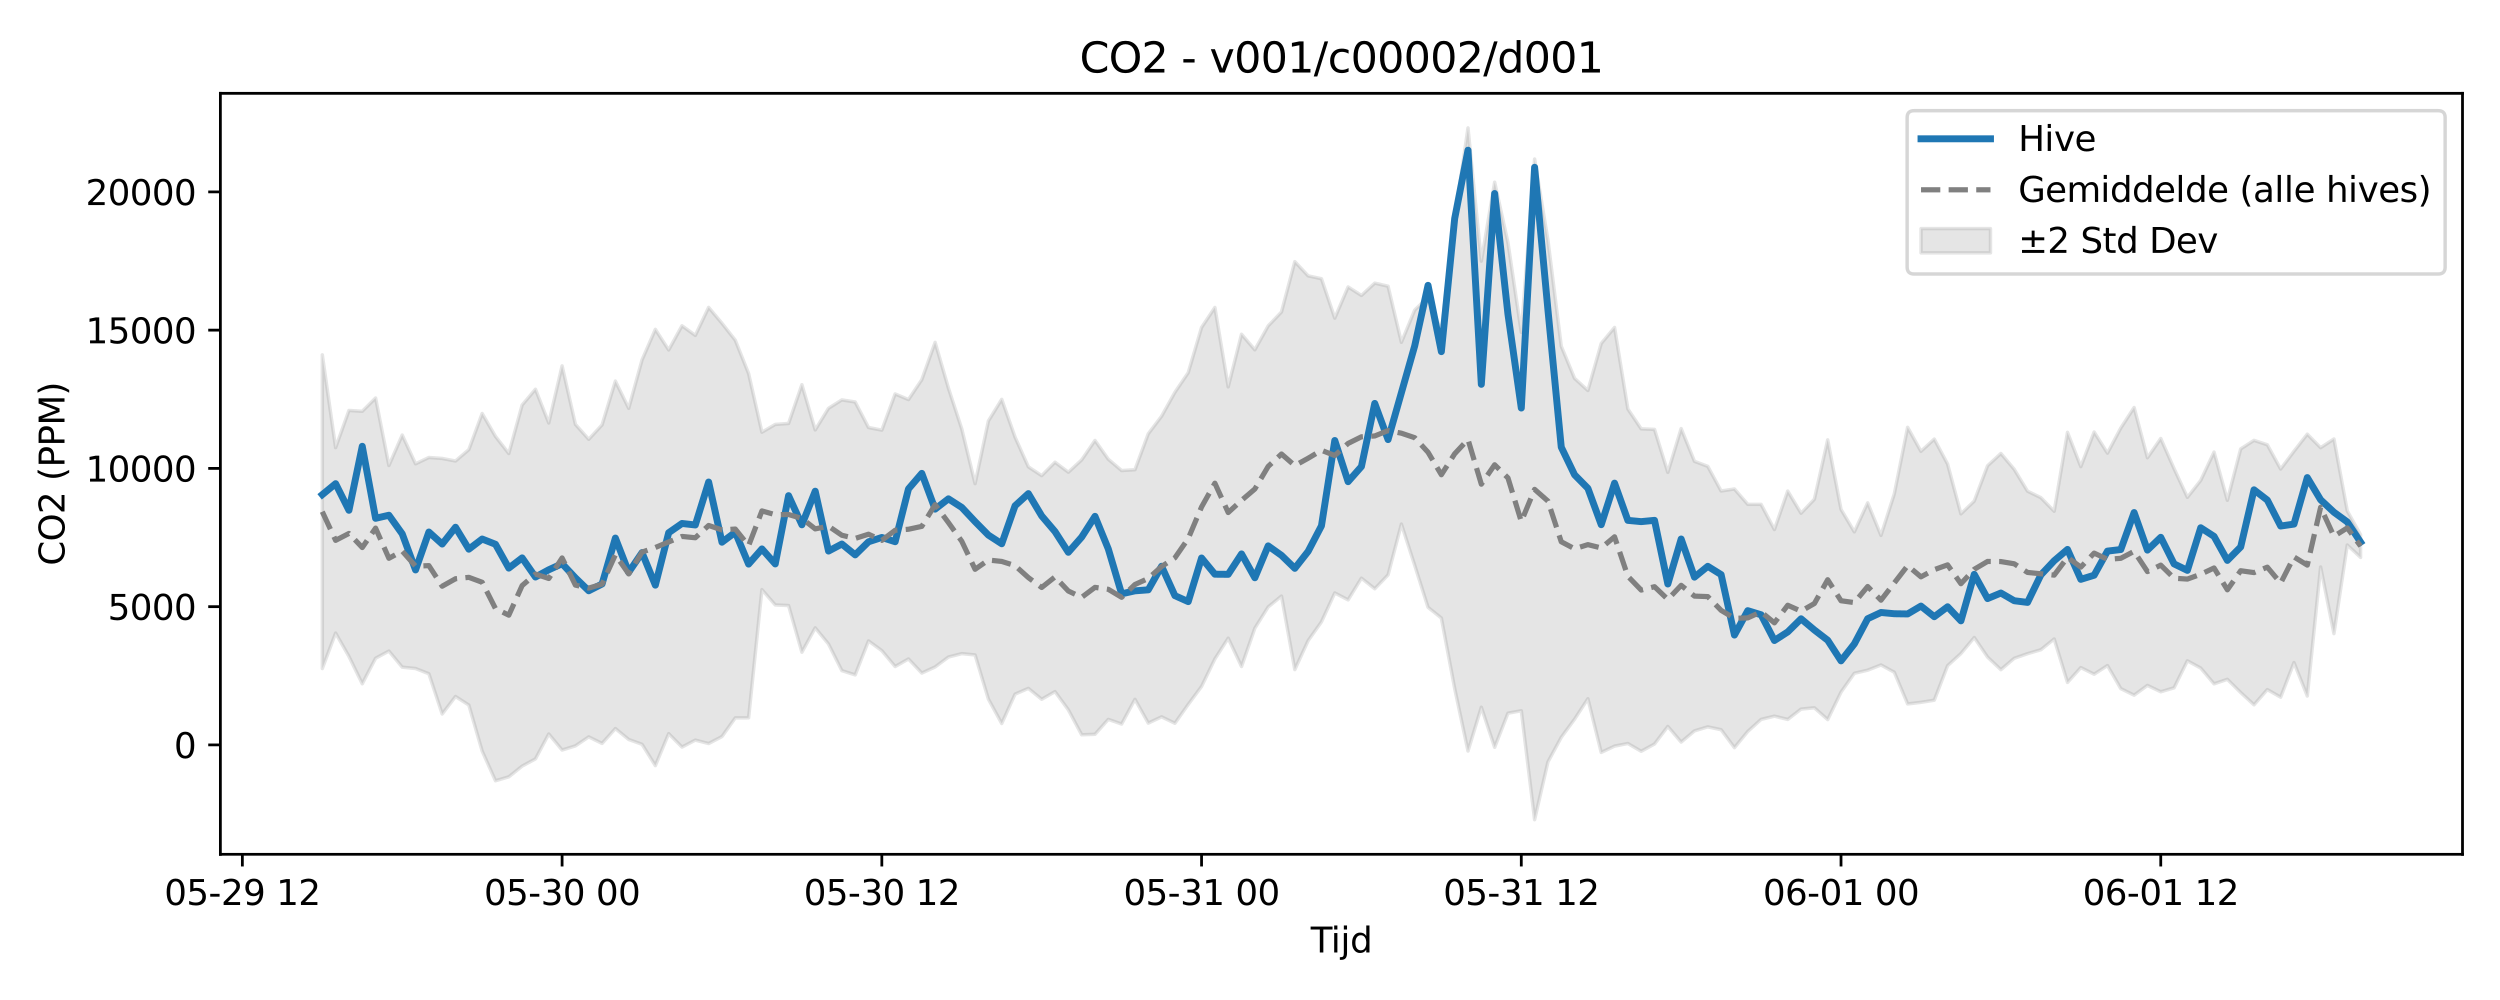 <?xml version="1.0" encoding="utf-8" standalone="no"?>
<!DOCTYPE svg PUBLIC "-//W3C//DTD SVG 1.1//EN"
  "http://www.w3.org/Graphics/SVG/1.1/DTD/svg11.dtd">
<svg xmlns:xlink="http://www.w3.org/1999/xlink" width="720pt" height="288pt" viewBox="0 0 720 288" xmlns="http://www.w3.org/2000/svg" version="1.1">
 <defs>
  <style type="text/css">*{stroke-linejoin: round; stroke-linecap: butt}</style>
 </defs>
 <g id="figure_1">
  <g id="patch_1">
   <path d="M 0 288 
L 720 288 
L 720 0 
L 0 0 
z
" style="fill: #ffffff"/>
  </g>
  <g id="axes_1">
   <g id="patch_2">
    <path d="M 63.47 246.04 
L 709.2 246.04 
L 709.2 26.88 
L 63.47 26.88 
z
" style="fill: #ffffff"/>
   </g>
   <g id="FillBetweenPolyCollection_1">
    <defs>
     <path id="m92e9233b49" d="M 92.821 -185.813 
L 92.821 -95.452 
L 96.658 -105.678 
L 100.495 -98.942 
L 104.332 -91.073 
L 108.168 -98.425 
L 112.005 -100.494 
L 115.842 -95.855 
L 119.679 -95.465 
L 123.516 -93.954 
L 127.352 -82.367 
L 131.189 -87.41 
L 135.026 -84.939 
L 138.863 -71.693 
L 142.699 -63.141 
L 146.536 -64.275 
L 150.373 -67.36 
L 154.21 -69.436 
L 158.047 -76.611 
L 161.883 -71.987 
L 165.72 -73.183 
L 169.557 -75.78 
L 173.394 -73.886 
L 177.231 -78.175 
L 181.067 -75.025 
L 184.904 -73.644 
L 188.741 -67.498 
L 192.578 -76.706 
L 196.414 -72.837 
L 200.251 -74.846 
L 204.088 -73.859 
L 207.925 -75.872 
L 211.762 -81.246 
L 215.598 -81.267 
L 219.435 -118.189 
L 223.272 -113.771 
L 227.109 -113.6 
L 230.945 -100.159 
L 234.782 -107.176 
L 238.619 -102.512 
L 242.456 -94.858 
L 246.293 -93.627 
L 250.129 -103.417 
L 253.966 -100.609 
L 257.803 -96.029 
L 261.64 -98.224 
L 265.476 -94.155 
L 269.313 -95.912 
L 273.15 -98.771 
L 276.987 -99.751 
L 280.824 -99.376 
L 284.66 -86.657 
L 288.497 -79.624 
L 292.334 -88.085 
L 296.171 -89.747 
L 300.007 -86.605 
L 303.844 -88.816 
L 307.681 -83.571 
L 311.518 -76.383 
L 315.355 -76.519 
L 319.191 -80.82 
L 323.028 -79.477 
L 326.865 -86.599 
L 330.702 -79.742 
L 334.538 -81.551 
L 338.375 -79.695 
L 342.212 -85.127 
L 346.049 -90.304 
L 349.886 -98.219 
L 353.722 -104.205 
L 357.559 -96.044 
L 361.396 -107.08 
L 365.233 -113.195 
L 369.069 -116.335 
L 372.906 -95.151 
L 376.743 -103.497 
L 380.58 -108.905 
L 384.417 -117.235 
L 388.253 -115.233 
L 392.09 -121.488 
L 395.927 -118.427 
L 399.764 -122.42 
L 403.601 -137.067 
L 407.437 -125.183 
L 411.274 -113.085 
L 415.111 -110.001 
L 418.948 -89.713 
L 422.784 -71.7 
L 426.621 -84.316 
L 430.458 -72.768 
L 434.295 -82.601 
L 438.132 -83.304 
L 441.968 -51.922 
L 445.805 -68.562 
L 449.642 -75.65 
L 453.479 -80.87 
L 457.315 -86.763 
L 461.152 -71.301 
L 464.989 -73.111 
L 468.826 -73.869 
L 472.663 -71.629 
L 476.499 -73.724 
L 480.336 -78.782 
L 484.173 -74.279 
L 488.01 -77.502 
L 491.846 -78.667 
L 495.683 -77.838 
L 499.52 -72.668 
L 503.357 -77.336 
L 507.194 -80.811 
L 511.03 -81.745 
L 514.867 -80.799 
L 518.704 -83.781 
L 522.541 -84.152 
L 526.377 -80.753 
L 530.214 -88.667 
L 534.051 -94.09 
L 537.888 -94.985 
L 541.725 -96.492 
L 545.561 -94.39 
L 549.398 -85.267 
L 553.235 -85.727 
L 557.072 -86.34 
L 560.908 -96.282 
L 564.745 -99.778 
L 568.582 -104.398 
L 572.419 -98.752 
L 576.256 -95.131 
L 580.092 -98.405 
L 583.929 -99.74 
L 587.766 -100.87 
L 591.603 -103.971 
L 595.439 -91.457 
L 599.276 -95.737 
L 603.113 -93.824 
L 606.95 -96.32 
L 610.787 -89.676 
L 614.623 -87.791 
L 618.46 -90.602 
L 622.297 -88.768 
L 626.134 -89.904 
L 629.971 -97.682 
L 633.807 -95.595 
L 637.644 -91.046 
L 641.481 -92.357 
L 645.318 -88.549 
L 649.154 -85.011 
L 652.991 -89.403 
L 656.828 -87.203 
L 660.665 -97.173 
L 664.502 -87.541 
L 668.338 -124.715 
L 672.175 -105.518 
L 676.012 -131.043 
L 679.849 -127.465 
L 679.849 -133.974 
L 679.849 -133.974 
L 676.012 -140.863 
L 672.175 -161.578 
L 668.338 -159.064 
L 664.502 -162.961 
L 660.665 -158.035 
L 656.828 -152.917 
L 652.991 -159.908 
L 649.154 -161.177 
L 645.318 -158.709 
L 641.481 -143.911 
L 637.644 -157.805 
L 633.807 -149.636 
L 629.971 -144.768 
L 626.134 -153.038 
L 622.297 -161.717 
L 618.46 -156.164 
L 614.623 -170.634 
L 610.787 -164.734 
L 606.95 -157.496 
L 603.113 -163.586 
L 599.276 -153.614 
L 595.439 -163.489 
L 591.603 -140.756 
L 587.766 -144.681 
L 583.929 -146.538 
L 580.092 -152.852 
L 576.256 -157.408 
L 572.419 -153.861 
L 568.582 -143.687 
L 564.745 -140.007 
L 560.908 -154.355 
L 557.072 -161.549 
L 553.235 -158.014 
L 549.398 -164.933 
L 545.561 -145.781 
L 541.725 -133.8 
L 537.888 -143.188 
L 534.051 -134.823 
L 530.214 -141.303 
L 526.377 -161.325 
L 522.541 -144.22 
L 518.704 -140.188 
L 514.867 -146.579 
L 511.03 -135.495 
L 507.194 -142.749 
L 503.357 -142.751 
L 499.52 -147.178 
L 495.683 -146.598 
L 491.846 -153.692 
L 488.01 -155.138 
L 484.173 -164.575 
L 480.336 -151.958 
L 476.499 -164.339 
L 472.663 -164.493 
L 468.826 -170.208 
L 464.989 -193.689 
L 461.152 -189.083 
L 457.315 -175.531 
L 453.479 -179.03 
L 449.642 -188.304 
L 445.805 -218.811 
L 441.968 -242.199 
L 438.132 -192.287 
L 434.295 -218.107 
L 430.458 -235.524 
L 426.621 -212.795 
L 422.784 -251.158 
L 418.948 -224.921 
L 415.111 -192.546 
L 411.274 -202.408 
L 407.437 -198.702 
L 403.601 -189.408 
L 399.764 -205.574 
L 395.927 -206.46 
L 392.09 -202.915 
L 388.253 -205.356 
L 384.417 -196.381 
L 380.58 -207.728 
L 376.743 -208.551 
L 372.906 -212.655 
L 369.069 -198.155 
L 365.233 -194.141 
L 361.396 -187.254 
L 357.559 -191.743 
L 353.722 -176.579 
L 349.886 -199.451 
L 346.049 -193.696 
L 342.212 -180.675 
L 338.375 -175.017 
L 334.538 -168.133 
L 330.702 -163.066 
L 326.865 -152.728 
L 323.028 -152.481 
L 319.191 -155.745 
L 315.355 -161.154 
L 311.518 -155.549 
L 307.681 -152.002 
L 303.844 -154.885 
L 300.007 -151.012 
L 296.171 -153.552 
L 292.334 -162.116 
L 288.497 -172.989 
L 284.66 -166.77 
L 280.824 -148.71 
L 276.987 -164.48 
L 273.15 -176.213 
L 269.313 -189.406 
L 265.476 -178.653 
L 261.64 -172.926 
L 257.803 -174.547 
L 253.966 -164.127 
L 250.129 -164.88 
L 246.293 -172.238 
L 242.456 -172.831 
L 238.619 -170.418 
L 234.782 -164.184 
L 230.945 -177.209 
L 227.109 -166.044 
L 223.272 -165.766 
L 219.435 -163.523 
L 215.598 -180.419 
L 211.762 -190.023 
L 207.925 -194.892 
L 204.088 -199.475 
L 200.251 -191.406 
L 196.414 -194.183 
L 192.578 -187.211 
L 188.741 -193.154 
L 184.904 -184.334 
L 181.067 -170.399 
L 177.231 -178.251 
L 173.394 -165.634 
L 169.557 -161.48 
L 165.72 -165.787 
L 161.883 -182.633 
L 158.047 -166.181 
L 154.21 -175.899 
L 150.373 -171.351 
L 146.536 -157.384 
L 142.699 -162.318 
L 138.863 -168.92 
L 135.026 -158.513 
L 131.189 -155.232 
L 127.352 -155.971 
L 123.516 -156.246 
L 119.679 -154.419 
L 115.842 -162.709 
L 112.005 -153.933 
L 108.168 -173.377 
L 104.332 -169.549 
L 100.495 -169.792 
L 96.658 -159.074 
L 92.821 -185.813 
z
" style="stroke: #808080; stroke-opacity: 0.2"/>
    </defs>
    <g clip-path="url(#p47941e6a1f)">
     <use xlink:href="#m92e9233b49" x="0" y="288" style="fill: #808080; fill-opacity: 0.2; stroke: #808080; stroke-opacity: 0.2"/>
    </g>
   </g>
   <g id="matplotlib.axis_1">
    <g id="xtick_1">
     <g id="line2d_1">
      <defs>
       <path id="mb81eaaa3db" d="M 0 0 
L 0 3.5 
" style="stroke: #000000; stroke-width: 0.8"/>
      </defs>
      <g>
       <use xlink:href="#mb81eaaa3db" x="69.801" y="246.04" style="stroke: #000000; stroke-width: 0.8"/>
      </g>
     </g>
     <g id="text_1">
      <!-- 05-29 12 -->
      <g transform="translate(47.32 260.638) scale(0.1 -0.1)">
       <defs>
        <path id="DejaVuSans-30" d="M 2034 4250 
Q 1547 4250 1301 3770 
Q 1056 3291 1056 2328 
Q 1056 1369 1301 889 
Q 1547 409 2034 409 
Q 2525 409 2770 889 
Q 3016 1369 3016 2328 
Q 3016 3291 2770 3770 
Q 2525 4250 2034 4250 
z
M 2034 4750 
Q 2819 4750 3233 4129 
Q 3647 3509 3647 2328 
Q 3647 1150 3233 529 
Q 2819 -91 2034 -91 
Q 1250 -91 836 529 
Q 422 1150 422 2328 
Q 422 3509 836 4129 
Q 1250 4750 2034 4750 
z
" transform="scale(0.016)"/>
        <path id="DejaVuSans-35" d="M 691 4666 
L 3169 4666 
L 3169 4134 
L 1269 4134 
L 1269 2991 
Q 1406 3038 1543 3061 
Q 1681 3084 1819 3084 
Q 2600 3084 3056 2656 
Q 3513 2228 3513 1497 
Q 3513 744 3044 326 
Q 2575 -91 1722 -91 
Q 1428 -91 1123 -41 
Q 819 9 494 109 
L 494 744 
Q 775 591 1075 516 
Q 1375 441 1709 441 
Q 2250 441 2565 725 
Q 2881 1009 2881 1497 
Q 2881 1984 2565 2268 
Q 2250 2553 1709 2553 
Q 1456 2553 1204 2497 
Q 953 2441 691 2322 
L 691 4666 
z
" transform="scale(0.016)"/>
        <path id="DejaVuSans-2d" d="M 313 2009 
L 1997 2009 
L 1997 1497 
L 313 1497 
L 313 2009 
z
" transform="scale(0.016)"/>
        <path id="DejaVuSans-32" d="M 1228 531 
L 3431 531 
L 3431 0 
L 469 0 
L 469 531 
Q 828 903 1448 1529 
Q 2069 2156 2228 2338 
Q 2531 2678 2651 2914 
Q 2772 3150 2772 3378 
Q 2772 3750 2511 3984 
Q 2250 4219 1831 4219 
Q 1534 4219 1204 4116 
Q 875 4013 500 3803 
L 500 4441 
Q 881 4594 1212 4672 
Q 1544 4750 1819 4750 
Q 2544 4750 2975 4387 
Q 3406 4025 3406 3419 
Q 3406 3131 3298 2873 
Q 3191 2616 2906 2266 
Q 2828 2175 2409 1742 
Q 1991 1309 1228 531 
z
" transform="scale(0.016)"/>
        <path id="DejaVuSans-39" d="M 703 97 
L 703 672 
Q 941 559 1184 500 
Q 1428 441 1663 441 
Q 2288 441 2617 861 
Q 2947 1281 2994 2138 
Q 2813 1869 2534 1725 
Q 2256 1581 1919 1581 
Q 1219 1581 811 2004 
Q 403 2428 403 3163 
Q 403 3881 828 4315 
Q 1253 4750 1959 4750 
Q 2769 4750 3195 4129 
Q 3622 3509 3622 2328 
Q 3622 1225 3098 567 
Q 2575 -91 1691 -91 
Q 1453 -91 1209 -44 
Q 966 3 703 97 
z
M 1959 2075 
Q 2384 2075 2632 2365 
Q 2881 2656 2881 3163 
Q 2881 3666 2632 3958 
Q 2384 4250 1959 4250 
Q 1534 4250 1286 3958 
Q 1038 3666 1038 3163 
Q 1038 2656 1286 2365 
Q 1534 2075 1959 2075 
z
" transform="scale(0.016)"/>
        <path id="DejaVuSans-20" transform="scale(0.016)"/>
        <path id="DejaVuSans-31" d="M 794 531 
L 1825 531 
L 1825 4091 
L 703 3866 
L 703 4441 
L 1819 4666 
L 2450 4666 
L 2450 531 
L 3481 531 
L 3481 0 
L 794 0 
L 794 531 
z
" transform="scale(0.016)"/>
       </defs>
       <use xlink:href="#DejaVuSans-30"/>
       <use xlink:href="#DejaVuSans-35" transform="translate(63.623 0)"/>
       <use xlink:href="#DejaVuSans-2d" transform="translate(127.246 0)"/>
       <use xlink:href="#DejaVuSans-32" transform="translate(163.33 0)"/>
       <use xlink:href="#DejaVuSans-39" transform="translate(226.953 0)"/>
       <use xlink:href="#DejaVuSans-20" transform="translate(290.576 0)"/>
       <use xlink:href="#DejaVuSans-31" transform="translate(322.363 0)"/>
       <use xlink:href="#DejaVuSans-32" transform="translate(385.986 0)"/>
      </g>
     </g>
    </g>
    <g id="xtick_2">
     <g id="line2d_2">
      <g>
       <use xlink:href="#mb81eaaa3db" x="161.883" y="246.04" style="stroke: #000000; stroke-width: 0.8"/>
      </g>
     </g>
     <g id="text_2">
      <!-- 05-30 00 -->
      <g transform="translate(139.403 260.638) scale(0.1 -0.1)">
       <defs>
        <path id="DejaVuSans-33" d="M 2597 2516 
Q 3050 2419 3304 2112 
Q 3559 1806 3559 1356 
Q 3559 666 3084 287 
Q 2609 -91 1734 -91 
Q 1441 -91 1130 -33 
Q 819 25 488 141 
L 488 750 
Q 750 597 1062 519 
Q 1375 441 1716 441 
Q 2309 441 2620 675 
Q 2931 909 2931 1356 
Q 2931 1769 2642 2001 
Q 2353 2234 1838 2234 
L 1294 2234 
L 1294 2753 
L 1863 2753 
Q 2328 2753 2575 2939 
Q 2822 3125 2822 3475 
Q 2822 3834 2567 4026 
Q 2313 4219 1838 4219 
Q 1578 4219 1281 4162 
Q 984 4106 628 3988 
L 628 4550 
Q 988 4650 1302 4700 
Q 1616 4750 1894 4750 
Q 2613 4750 3031 4423 
Q 3450 4097 3450 3541 
Q 3450 3153 3228 2886 
Q 3006 2619 2597 2516 
z
" transform="scale(0.016)"/>
       </defs>
       <use xlink:href="#DejaVuSans-30"/>
       <use xlink:href="#DejaVuSans-35" transform="translate(63.623 0)"/>
       <use xlink:href="#DejaVuSans-2d" transform="translate(127.246 0)"/>
       <use xlink:href="#DejaVuSans-33" transform="translate(163.33 0)"/>
       <use xlink:href="#DejaVuSans-30" transform="translate(226.953 0)"/>
       <use xlink:href="#DejaVuSans-20" transform="translate(290.576 0)"/>
       <use xlink:href="#DejaVuSans-30" transform="translate(322.363 0)"/>
       <use xlink:href="#DejaVuSans-30" transform="translate(385.986 0)"/>
      </g>
     </g>
    </g>
    <g id="xtick_3">
     <g id="line2d_3">
      <g>
       <use xlink:href="#mb81eaaa3db" x="253.966" y="246.04" style="stroke: #000000; stroke-width: 0.8"/>
      </g>
     </g>
     <g id="text_3">
      <!-- 05-30 12 -->
      <g transform="translate(231.486 260.638) scale(0.1 -0.1)">
       <use xlink:href="#DejaVuSans-30"/>
       <use xlink:href="#DejaVuSans-35" transform="translate(63.623 0)"/>
       <use xlink:href="#DejaVuSans-2d" transform="translate(127.246 0)"/>
       <use xlink:href="#DejaVuSans-33" transform="translate(163.33 0)"/>
       <use xlink:href="#DejaVuSans-30" transform="translate(226.953 0)"/>
       <use xlink:href="#DejaVuSans-20" transform="translate(290.576 0)"/>
       <use xlink:href="#DejaVuSans-31" transform="translate(322.363 0)"/>
       <use xlink:href="#DejaVuSans-32" transform="translate(385.986 0)"/>
      </g>
     </g>
    </g>
    <g id="xtick_4">
     <g id="line2d_4">
      <g>
       <use xlink:href="#mb81eaaa3db" x="346.049" y="246.04" style="stroke: #000000; stroke-width: 0.8"/>
      </g>
     </g>
     <g id="text_4">
      <!-- 05-31 00 -->
      <g transform="translate(323.568 260.638) scale(0.1 -0.1)">
       <use xlink:href="#DejaVuSans-30"/>
       <use xlink:href="#DejaVuSans-35" transform="translate(63.623 0)"/>
       <use xlink:href="#DejaVuSans-2d" transform="translate(127.246 0)"/>
       <use xlink:href="#DejaVuSans-33" transform="translate(163.33 0)"/>
       <use xlink:href="#DejaVuSans-31" transform="translate(226.953 0)"/>
       <use xlink:href="#DejaVuSans-20" transform="translate(290.576 0)"/>
       <use xlink:href="#DejaVuSans-30" transform="translate(322.363 0)"/>
       <use xlink:href="#DejaVuSans-30" transform="translate(385.986 0)"/>
      </g>
     </g>
    </g>
    <g id="xtick_5">
     <g id="line2d_5">
      <g>
       <use xlink:href="#mb81eaaa3db" x="438.132" y="246.04" style="stroke: #000000; stroke-width: 0.8"/>
      </g>
     </g>
     <g id="text_5">
      <!-- 05-31 12 -->
      <g transform="translate(415.651 260.638) scale(0.1 -0.1)">
       <use xlink:href="#DejaVuSans-30"/>
       <use xlink:href="#DejaVuSans-35" transform="translate(63.623 0)"/>
       <use xlink:href="#DejaVuSans-2d" transform="translate(127.246 0)"/>
       <use xlink:href="#DejaVuSans-33" transform="translate(163.33 0)"/>
       <use xlink:href="#DejaVuSans-31" transform="translate(226.953 0)"/>
       <use xlink:href="#DejaVuSans-20" transform="translate(290.576 0)"/>
       <use xlink:href="#DejaVuSans-31" transform="translate(322.363 0)"/>
       <use xlink:href="#DejaVuSans-32" transform="translate(385.986 0)"/>
      </g>
     </g>
    </g>
    <g id="xtick_6">
     <g id="line2d_6">
      <g>
       <use xlink:href="#mb81eaaa3db" x="530.214" y="246.04" style="stroke: #000000; stroke-width: 0.8"/>
      </g>
     </g>
     <g id="text_6">
      <!-- 06-01 00 -->
      <g transform="translate(507.734 260.638) scale(0.1 -0.1)">
       <defs>
        <path id="DejaVuSans-36" d="M 2113 2584 
Q 1688 2584 1439 2293 
Q 1191 2003 1191 1497 
Q 1191 994 1439 701 
Q 1688 409 2113 409 
Q 2538 409 2786 701 
Q 3034 994 3034 1497 
Q 3034 2003 2786 2293 
Q 2538 2584 2113 2584 
z
M 3366 4563 
L 3366 3988 
Q 3128 4100 2886 4159 
Q 2644 4219 2406 4219 
Q 1781 4219 1451 3797 
Q 1122 3375 1075 2522 
Q 1259 2794 1537 2939 
Q 1816 3084 2150 3084 
Q 2853 3084 3261 2657 
Q 3669 2231 3669 1497 
Q 3669 778 3244 343 
Q 2819 -91 2113 -91 
Q 1303 -91 875 529 
Q 447 1150 447 2328 
Q 447 3434 972 4092 
Q 1497 4750 2381 4750 
Q 2619 4750 2861 4703 
Q 3103 4656 3366 4563 
z
" transform="scale(0.016)"/>
       </defs>
       <use xlink:href="#DejaVuSans-30"/>
       <use xlink:href="#DejaVuSans-36" transform="translate(63.623 0)"/>
       <use xlink:href="#DejaVuSans-2d" transform="translate(127.246 0)"/>
       <use xlink:href="#DejaVuSans-30" transform="translate(163.33 0)"/>
       <use xlink:href="#DejaVuSans-31" transform="translate(226.953 0)"/>
       <use xlink:href="#DejaVuSans-20" transform="translate(290.576 0)"/>
       <use xlink:href="#DejaVuSans-30" transform="translate(322.363 0)"/>
       <use xlink:href="#DejaVuSans-30" transform="translate(385.986 0)"/>
      </g>
     </g>
    </g>
    <g id="xtick_7">
     <g id="line2d_7">
      <g>
       <use xlink:href="#mb81eaaa3db" x="622.297" y="246.04" style="stroke: #000000; stroke-width: 0.8"/>
      </g>
     </g>
     <g id="text_7">
      <!-- 06-01 12 -->
      <g transform="translate(599.816 260.638) scale(0.1 -0.1)">
       <use xlink:href="#DejaVuSans-30"/>
       <use xlink:href="#DejaVuSans-36" transform="translate(63.623 0)"/>
       <use xlink:href="#DejaVuSans-2d" transform="translate(127.246 0)"/>
       <use xlink:href="#DejaVuSans-30" transform="translate(163.33 0)"/>
       <use xlink:href="#DejaVuSans-31" transform="translate(226.953 0)"/>
       <use xlink:href="#DejaVuSans-20" transform="translate(290.576 0)"/>
       <use xlink:href="#DejaVuSans-31" transform="translate(322.363 0)"/>
       <use xlink:href="#DejaVuSans-32" transform="translate(385.986 0)"/>
      </g>
     </g>
    </g>
    <g id="text_8">
     <!-- Tijd -->
     <g transform="translate(377.485 274.317) scale(0.1 -0.1)">
      <defs>
       <path id="DejaVuSans-54" d="M -19 4666 
L 3928 4666 
L 3928 4134 
L 2272 4134 
L 2272 0 
L 1638 0 
L 1638 4134 
L -19 4134 
L -19 4666 
z
" transform="scale(0.016)"/>
       <path id="DejaVuSans-69" d="M 603 3500 
L 1178 3500 
L 1178 0 
L 603 0 
L 603 3500 
z
M 603 4863 
L 1178 4863 
L 1178 4134 
L 603 4134 
L 603 4863 
z
" transform="scale(0.016)"/>
       <path id="DejaVuSans-6a" d="M 603 3500 
L 1178 3500 
L 1178 -63 
Q 1178 -731 923 -1031 
Q 669 -1331 103 -1331 
L -116 -1331 
L -116 -844 
L 38 -844 
Q 366 -844 484 -692 
Q 603 -541 603 -63 
L 603 3500 
z
M 603 4863 
L 1178 4863 
L 1178 4134 
L 603 4134 
L 603 4863 
z
" transform="scale(0.016)"/>
       <path id="DejaVuSans-64" d="M 2906 2969 
L 2906 4863 
L 3481 4863 
L 3481 0 
L 2906 0 
L 2906 525 
Q 2725 213 2448 61 
Q 2172 -91 1784 -91 
Q 1150 -91 751 415 
Q 353 922 353 1747 
Q 353 2572 751 3078 
Q 1150 3584 1784 3584 
Q 2172 3584 2448 3432 
Q 2725 3281 2906 2969 
z
M 947 1747 
Q 947 1113 1208 752 
Q 1469 391 1925 391 
Q 2381 391 2643 752 
Q 2906 1113 2906 1747 
Q 2906 2381 2643 2742 
Q 2381 3103 1925 3103 
Q 1469 3103 1208 2742 
Q 947 2381 947 1747 
z
" transform="scale(0.016)"/>
      </defs>
      <use xlink:href="#DejaVuSans-54"/>
      <use xlink:href="#DejaVuSans-69" transform="translate(57.959 0)"/>
      <use xlink:href="#DejaVuSans-6a" transform="translate(85.742 0)"/>
      <use xlink:href="#DejaVuSans-64" transform="translate(113.525 0)"/>
     </g>
    </g>
   </g>
   <g id="matplotlib.axis_2">
    <g id="ytick_1">
     <g id="line2d_8">
      <defs>
       <path id="mc4fd0d9abf" d="M 0 0 
L -3.5 0 
" style="stroke: #000000; stroke-width: 0.8"/>
      </defs>
      <g>
       <use xlink:href="#mc4fd0d9abf" x="63.47" y="214.532" style="stroke: #000000; stroke-width: 0.8"/>
      </g>
     </g>
     <g id="text_9">
      <!-- 0 -->
      <g transform="translate(50.108 218.331) scale(0.1 -0.1)">
       <use xlink:href="#DejaVuSans-30"/>
      </g>
     </g>
    </g>
    <g id="ytick_2">
     <g id="line2d_9">
      <g>
       <use xlink:href="#mc4fd0d9abf" x="63.47" y="174.716" style="stroke: #000000; stroke-width: 0.8"/>
      </g>
     </g>
     <g id="text_10">
      <!-- 5000 -->
      <g transform="translate(31.02 178.515) scale(0.1 -0.1)">
       <use xlink:href="#DejaVuSans-35"/>
       <use xlink:href="#DejaVuSans-30" transform="translate(63.623 0)"/>
       <use xlink:href="#DejaVuSans-30" transform="translate(127.246 0)"/>
       <use xlink:href="#DejaVuSans-30" transform="translate(190.869 0)"/>
      </g>
     </g>
    </g>
    <g id="ytick_3">
     <g id="line2d_10">
      <g>
       <use xlink:href="#mc4fd0d9abf" x="63.47" y="134.9" style="stroke: #000000; stroke-width: 0.8"/>
      </g>
     </g>
     <g id="text_11">
      <!-- 10000 -->
      <g transform="translate(24.657 138.699) scale(0.1 -0.1)">
       <use xlink:href="#DejaVuSans-31"/>
       <use xlink:href="#DejaVuSans-30" transform="translate(63.623 0)"/>
       <use xlink:href="#DejaVuSans-30" transform="translate(127.246 0)"/>
       <use xlink:href="#DejaVuSans-30" transform="translate(190.869 0)"/>
       <use xlink:href="#DejaVuSans-30" transform="translate(254.492 0)"/>
      </g>
     </g>
    </g>
    <g id="ytick_4">
     <g id="line2d_11">
      <g>
       <use xlink:href="#mc4fd0d9abf" x="63.47" y="95.084" style="stroke: #000000; stroke-width: 0.8"/>
      </g>
     </g>
     <g id="text_12">
      <!-- 15000 -->
      <g transform="translate(24.657 98.883) scale(0.1 -0.1)">
       <use xlink:href="#DejaVuSans-31"/>
       <use xlink:href="#DejaVuSans-35" transform="translate(63.623 0)"/>
       <use xlink:href="#DejaVuSans-30" transform="translate(127.246 0)"/>
       <use xlink:href="#DejaVuSans-30" transform="translate(190.869 0)"/>
       <use xlink:href="#DejaVuSans-30" transform="translate(254.492 0)"/>
      </g>
     </g>
    </g>
    <g id="ytick_5">
     <g id="line2d_12">
      <g>
       <use xlink:href="#mc4fd0d9abf" x="63.47" y="55.268" style="stroke: #000000; stroke-width: 0.8"/>
      </g>
     </g>
     <g id="text_13">
      <!-- 20000 -->
      <g transform="translate(24.657 59.067) scale(0.1 -0.1)">
       <use xlink:href="#DejaVuSans-32"/>
       <use xlink:href="#DejaVuSans-30" transform="translate(63.623 0)"/>
       <use xlink:href="#DejaVuSans-30" transform="translate(127.246 0)"/>
       <use xlink:href="#DejaVuSans-30" transform="translate(190.869 0)"/>
       <use xlink:href="#DejaVuSans-30" transform="translate(254.492 0)"/>
      </g>
     </g>
    </g>
    <g id="text_14">
     <!-- CO2 (PPM) -->
     <g transform="translate(18.578 162.903) rotate(-90) scale(0.1 -0.1)">
      <defs>
       <path id="DejaVuSans-43" d="M 4122 4306 
L 4122 3641 
Q 3803 3938 3442 4084 
Q 3081 4231 2675 4231 
Q 1875 4231 1450 3742 
Q 1025 3253 1025 2328 
Q 1025 1406 1450 917 
Q 1875 428 2675 428 
Q 3081 428 3442 575 
Q 3803 722 4122 1019 
L 4122 359 
Q 3791 134 3420 21 
Q 3050 -91 2638 -91 
Q 1578 -91 968 557 
Q 359 1206 359 2328 
Q 359 3453 968 4101 
Q 1578 4750 2638 4750 
Q 3056 4750 3426 4639 
Q 3797 4528 4122 4306 
z
" transform="scale(0.016)"/>
       <path id="DejaVuSans-4f" d="M 2522 4238 
Q 1834 4238 1429 3725 
Q 1025 3213 1025 2328 
Q 1025 1447 1429 934 
Q 1834 422 2522 422 
Q 3209 422 3611 934 
Q 4013 1447 4013 2328 
Q 4013 3213 3611 3725 
Q 3209 4238 2522 4238 
z
M 2522 4750 
Q 3503 4750 4090 4092 
Q 4678 3434 4678 2328 
Q 4678 1225 4090 567 
Q 3503 -91 2522 -91 
Q 1538 -91 948 565 
Q 359 1222 359 2328 
Q 359 3434 948 4092 
Q 1538 4750 2522 4750 
z
" transform="scale(0.016)"/>
       <path id="DejaVuSans-28" d="M 1984 4856 
Q 1566 4138 1362 3434 
Q 1159 2731 1159 2009 
Q 1159 1288 1364 580 
Q 1569 -128 1984 -844 
L 1484 -844 
Q 1016 -109 783 600 
Q 550 1309 550 2009 
Q 550 2706 781 3412 
Q 1013 4119 1484 4856 
L 1984 4856 
z
" transform="scale(0.016)"/>
       <path id="DejaVuSans-50" d="M 1259 4147 
L 1259 2394 
L 2053 2394 
Q 2494 2394 2734 2622 
Q 2975 2850 2975 3272 
Q 2975 3691 2734 3919 
Q 2494 4147 2053 4147 
L 1259 4147 
z
M 628 4666 
L 2053 4666 
Q 2838 4666 3239 4311 
Q 3641 3956 3641 3272 
Q 3641 2581 3239 2228 
Q 2838 1875 2053 1875 
L 1259 1875 
L 1259 0 
L 628 0 
L 628 4666 
z
" transform="scale(0.016)"/>
       <path id="DejaVuSans-4d" d="M 628 4666 
L 1569 4666 
L 2759 1491 
L 3956 4666 
L 4897 4666 
L 4897 0 
L 4281 0 
L 4281 4097 
L 3078 897 
L 2444 897 
L 1241 4097 
L 1241 0 
L 628 0 
L 628 4666 
z
" transform="scale(0.016)"/>
       <path id="DejaVuSans-29" d="M 513 4856 
L 1013 4856 
Q 1481 4119 1714 3412 
Q 1947 2706 1947 2009 
Q 1947 1309 1714 600 
Q 1481 -109 1013 -844 
L 513 -844 
Q 928 -128 1133 580 
Q 1338 1288 1338 2009 
Q 1338 2731 1133 3434 
Q 928 4138 513 4856 
z
" transform="scale(0.016)"/>
      </defs>
      <use xlink:href="#DejaVuSans-43"/>
      <use xlink:href="#DejaVuSans-4f" transform="translate(69.824 0)"/>
      <use xlink:href="#DejaVuSans-32" transform="translate(148.535 0)"/>
      <use xlink:href="#DejaVuSans-20" transform="translate(212.158 0)"/>
      <use xlink:href="#DejaVuSans-28" transform="translate(243.945 0)"/>
      <use xlink:href="#DejaVuSans-50" transform="translate(282.959 0)"/>
      <use xlink:href="#DejaVuSans-50" transform="translate(343.262 0)"/>
      <use xlink:href="#DejaVuSans-4d" transform="translate(403.564 0)"/>
      <use xlink:href="#DejaVuSans-29" transform="translate(489.844 0)"/>
     </g>
    </g>
   </g>
   <g id="line2d_13">
    <path d="M 92.821 142.457 
L 96.658 139.301 
L 100.495 146.961 
L 104.332 128.537 
L 108.168 149.276 
L 112.005 148.389 
L 115.842 153.759 
L 119.679 164.141 
L 123.516 153.223 
L 127.352 156.684 
L 131.189 151.848 
L 135.026 158.166 
L 138.863 155.24 
L 142.699 156.751 
L 146.536 163.615 
L 150.373 160.674 
L 154.21 166.184 
L 158.047 164.098 
L 161.883 162.344 
L 165.72 166.431 
L 169.557 170.145 
L 173.394 168.191 
L 177.231 154.964 
L 181.067 164.812 
L 184.904 159.161 
L 188.741 168.523 
L 192.578 153.43 
L 196.414 150.76 
L 200.251 151.192 
L 204.088 138.828 
L 207.925 156.156 
L 211.762 153.289 
L 215.598 162.46 
L 219.435 158.093 
L 223.272 162.413 
L 227.109 142.752 
L 230.945 151.142 
L 234.782 141.469 
L 238.619 158.707 
L 242.456 156.679 
L 246.293 159.809 
L 250.129 156.038 
L 253.966 154.789 
L 257.803 156.013 
L 261.64 140.803 
L 265.476 136.333 
L 269.313 146.627 
L 273.15 143.662 
L 276.987 146.136 
L 280.824 150.226 
L 284.66 154.115 
L 288.497 156.603 
L 292.334 145.671 
L 296.171 142.162 
L 300.007 148.583 
L 303.844 153.096 
L 307.681 159.06 
L 311.518 154.688 
L 315.355 148.708 
L 319.191 158.097 
L 323.028 171.023 
L 326.865 170.161 
L 330.702 169.871 
L 334.538 163.087 
L 338.375 171.552 
L 342.212 173.266 
L 346.049 160.706 
L 349.886 165.372 
L 353.722 165.409 
L 357.559 159.533 
L 361.396 166.394 
L 365.233 157.215 
L 369.069 159.947 
L 372.906 163.681 
L 376.743 158.797 
L 380.58 151.439 
L 384.417 126.865 
L 388.253 138.722 
L 392.09 134.366 
L 395.927 116.186 
L 399.764 126.6 
L 407.437 99.607 
L 411.274 82.18 
L 415.111 101.271 
L 418.948 62.945 
L 422.784 43.26 
L 426.621 110.684 
L 430.458 55.73 
L 434.295 90.517 
L 438.132 117.512 
L 441.968 48.181 
L 445.805 89.247 
L 449.642 128.78 
L 453.479 136.745 
L 457.315 140.637 
L 461.152 151.109 
L 464.989 139.149 
L 468.826 149.868 
L 472.663 150.229 
L 476.499 149.859 
L 480.336 168.186 
L 484.173 155.238 
L 488.01 166.219 
L 491.846 163.097 
L 495.683 165.486 
L 499.52 182.897 
L 503.357 175.873 
L 507.194 177.054 
L 511.03 184.468 
L 514.867 181.994 
L 518.704 178.214 
L 522.541 181.439 
L 526.377 184.388 
L 530.214 190.324 
L 534.051 185.439 
L 537.888 178.19 
L 541.725 176.396 
L 545.561 176.757 
L 549.398 176.815 
L 553.235 174.551 
L 557.072 177.614 
L 560.908 174.75 
L 564.745 178.801 
L 568.582 165.417 
L 572.419 172.388 
L 576.256 170.79 
L 580.092 173.012 
L 583.929 173.492 
L 587.766 165.577 
L 591.603 161.497 
L 595.439 158.236 
L 599.276 166.851 
L 603.113 165.666 
L 606.95 158.718 
L 610.787 158.266 
L 614.623 147.617 
L 618.46 158.431 
L 622.297 154.747 
L 626.134 162.405 
L 629.971 164.268 
L 633.807 151.997 
L 637.644 154.477 
L 641.481 161.396 
L 645.318 157.519 
L 649.154 141.069 
L 652.991 144.026 
L 656.828 151.498 
L 660.665 150.94 
L 664.502 137.548 
L 668.338 143.941 
L 672.175 147.519 
L 676.012 150.311 
L 679.849 156.13 
L 679.849 156.13 
" clip-path="url(#p47941e6a1f)" style="fill: none; stroke: #1f77b4; stroke-width: 2; stroke-linecap: square"/>
   </g>
   <g id="line2d_14">
    <path d="M 92.821 147.368 
L 96.658 155.624 
L 100.495 153.633 
L 104.332 157.689 
L 108.168 152.099 
L 112.005 160.786 
L 115.842 158.718 
L 119.679 163.058 
L 123.516 162.9 
L 127.352 168.831 
L 131.189 166.679 
L 135.026 166.274 
L 138.863 167.694 
L 142.699 175.27 
L 146.536 177.171 
L 150.373 168.645 
L 154.21 165.332 
L 158.047 166.604 
L 161.883 160.69 
L 165.72 168.515 
L 169.557 169.37 
L 173.394 168.24 
L 177.231 159.787 
L 181.067 165.288 
L 184.904 159.011 
L 188.741 157.674 
L 196.414 154.49 
L 200.251 154.874 
L 204.088 151.333 
L 207.925 152.618 
L 211.762 152.365 
L 215.598 157.157 
L 219.435 147.144 
L 223.272 148.232 
L 227.109 148.178 
L 230.945 149.316 
L 234.782 152.32 
L 238.619 151.535 
L 242.456 154.156 
L 246.293 155.068 
L 250.129 153.852 
L 253.966 155.632 
L 257.803 152.712 
L 261.64 152.425 
L 265.476 151.596 
L 269.313 145.341 
L 273.15 150.508 
L 276.987 155.884 
L 280.824 163.957 
L 284.66 161.287 
L 288.497 161.694 
L 292.334 162.899 
L 296.171 166.351 
L 300.007 169.192 
L 303.844 166.15 
L 307.681 170.213 
L 311.518 172.034 
L 315.355 169.163 
L 319.191 169.717 
L 323.028 172.021 
L 326.865 168.336 
L 330.702 166.596 
L 334.538 163.158 
L 338.375 160.644 
L 342.212 155.099 
L 346.049 146 
L 349.886 139.165 
L 353.722 147.608 
L 357.559 144.107 
L 361.396 140.833 
L 365.233 134.332 
L 369.069 130.755 
L 372.906 134.097 
L 376.743 131.976 
L 380.58 129.683 
L 384.417 131.192 
L 388.253 127.706 
L 392.09 125.799 
L 395.927 125.557 
L 399.764 124.003 
L 403.601 124.762 
L 407.437 126.058 
L 411.274 130.253 
L 415.111 136.726 
L 418.948 130.683 
L 422.784 126.571 
L 426.621 139.445 
L 430.458 133.854 
L 434.295 137.646 
L 438.132 150.205 
L 441.968 140.94 
L 445.805 144.313 
L 449.642 156.023 
L 453.479 158.05 
L 457.315 156.853 
L 461.152 157.808 
L 464.989 154.6 
L 468.826 165.962 
L 472.663 169.939 
L 476.499 168.968 
L 480.336 172.63 
L 484.173 168.573 
L 488.01 171.68 
L 491.846 171.82 
L 495.683 175.782 
L 499.52 178.077 
L 503.357 177.956 
L 507.194 176.22 
L 511.03 179.38 
L 514.867 174.311 
L 518.704 176.016 
L 522.541 173.814 
L 526.377 166.961 
L 530.214 173.015 
L 534.051 173.543 
L 537.888 168.914 
L 541.725 172.854 
L 549.398 162.9 
L 553.235 166.13 
L 557.072 164.055 
L 560.908 162.682 
L 564.745 168.107 
L 568.582 163.957 
L 572.419 161.693 
L 576.256 161.731 
L 580.092 162.371 
L 583.929 164.861 
L 591.603 165.636 
L 595.439 160.527 
L 599.276 163.325 
L 603.113 159.295 
L 606.95 161.092 
L 610.787 160.795 
L 614.623 158.787 
L 618.46 164.617 
L 622.297 162.757 
L 626.134 166.529 
L 629.971 166.775 
L 633.807 165.385 
L 637.644 163.575 
L 641.481 169.866 
L 645.318 164.371 
L 649.154 164.906 
L 652.991 163.344 
L 656.828 167.94 
L 660.665 160.396 
L 664.502 162.749 
L 668.338 146.11 
L 672.175 154.452 
L 676.012 152.047 
L 679.849 157.28 
L 679.849 157.28 
" clip-path="url(#p47941e6a1f)" style="fill: none; stroke-dasharray: 5.55,2.4; stroke-dashoffset: 0; stroke: #808080; stroke-width: 1.5"/>
   </g>
   <g id="patch_3">
    <path d="M 63.47 246.04 
L 63.47 26.88 
" style="fill: none; stroke: #000000; stroke-width: 0.8; stroke-linejoin: miter; stroke-linecap: square"/>
   </g>
   <g id="patch_4">
    <path d="M 709.2 246.04 
L 709.2 26.88 
" style="fill: none; stroke: #000000; stroke-width: 0.8; stroke-linejoin: miter; stroke-linecap: square"/>
   </g>
   <g id="patch_5">
    <path d="M 63.47 246.04 
L 709.2 246.04 
" style="fill: none; stroke: #000000; stroke-width: 0.8; stroke-linejoin: miter; stroke-linecap: square"/>
   </g>
   <g id="patch_6">
    <path d="M 63.47 26.88 
L 709.2 26.88 
" style="fill: none; stroke: #000000; stroke-width: 0.8; stroke-linejoin: miter; stroke-linecap: square"/>
   </g>
   <g id="text_15">
    <!-- CO2 - v001/c00002/d001 -->
    <g transform="translate(310.932 20.88) scale(0.12 -0.12)">
     <defs>
      <path id="DejaVuSans-76" d="M 191 3500 
L 800 3500 
L 1894 563 
L 2988 3500 
L 3597 3500 
L 2284 0 
L 1503 0 
L 191 3500 
z
" transform="scale(0.016)"/>
      <path id="DejaVuSans-2f" d="M 1625 4666 
L 2156 4666 
L 531 -594 
L 0 -594 
L 1625 4666 
z
" transform="scale(0.016)"/>
      <path id="DejaVuSans-63" d="M 3122 3366 
L 3122 2828 
Q 2878 2963 2633 3030 
Q 2388 3097 2138 3097 
Q 1578 3097 1268 2742 
Q 959 2388 959 1747 
Q 959 1106 1268 751 
Q 1578 397 2138 397 
Q 2388 397 2633 464 
Q 2878 531 3122 666 
L 3122 134 
Q 2881 22 2623 -34 
Q 2366 -91 2075 -91 
Q 1284 -91 818 406 
Q 353 903 353 1747 
Q 353 2603 823 3093 
Q 1294 3584 2113 3584 
Q 2378 3584 2631 3529 
Q 2884 3475 3122 3366 
z
" transform="scale(0.016)"/>
     </defs>
     <use xlink:href="#DejaVuSans-43"/>
     <use xlink:href="#DejaVuSans-4f" transform="translate(69.824 0)"/>
     <use xlink:href="#DejaVuSans-32" transform="translate(148.535 0)"/>
     <use xlink:href="#DejaVuSans-20" transform="translate(212.158 0)"/>
     <use xlink:href="#DejaVuSans-2d" transform="translate(243.945 0)"/>
     <use xlink:href="#DejaVuSans-20" transform="translate(280.029 0)"/>
     <use xlink:href="#DejaVuSans-76" transform="translate(311.816 0)"/>
     <use xlink:href="#DejaVuSans-30" transform="translate(370.996 0)"/>
     <use xlink:href="#DejaVuSans-30" transform="translate(434.619 0)"/>
     <use xlink:href="#DejaVuSans-31" transform="translate(498.242 0)"/>
     <use xlink:href="#DejaVuSans-2f" transform="translate(561.865 0)"/>
     <use xlink:href="#DejaVuSans-63" transform="translate(595.557 0)"/>
     <use xlink:href="#DejaVuSans-30" transform="translate(650.537 0)"/>
     <use xlink:href="#DejaVuSans-30" transform="translate(714.16 0)"/>
     <use xlink:href="#DejaVuSans-30" transform="translate(777.783 0)"/>
     <use xlink:href="#DejaVuSans-30" transform="translate(841.406 0)"/>
     <use xlink:href="#DejaVuSans-32" transform="translate(905.029 0)"/>
     <use xlink:href="#DejaVuSans-2f" transform="translate(968.652 0)"/>
     <use xlink:href="#DejaVuSans-64" transform="translate(1002.344 0)"/>
     <use xlink:href="#DejaVuSans-30" transform="translate(1065.82 0)"/>
     <use xlink:href="#DejaVuSans-30" transform="translate(1129.443 0)"/>
     <use xlink:href="#DejaVuSans-31" transform="translate(1193.066 0)"/>
    </g>
   </g>
   <g id="legend_1">
    <g id="patch_7">
     <path d="M 551.256 78.914 
L 702.2 78.914 
Q 704.2 78.914 704.2 76.914 
L 704.2 33.88 
Q 704.2 31.88 702.2 31.88 
L 551.256 31.88 
Q 549.256 31.88 549.256 33.88 
L 549.256 76.914 
Q 549.256 78.914 551.256 78.914 
z
" style="fill: #ffffff; opacity: 0.8; stroke: #cccccc; stroke-linejoin: miter"/>
    </g>
    <g id="line2d_15">
     <path d="M 553.256 39.978 
L 563.256 39.978 
L 573.256 39.978 
" style="fill: none; stroke: #1f77b4; stroke-width: 2; stroke-linecap: square"/>
    </g>
    <g id="text_16">
     <!-- Hive -->
     <g transform="translate(581.256 43.478) scale(0.1 -0.1)">
      <defs>
       <path id="DejaVuSans-48" d="M 628 4666 
L 1259 4666 
L 1259 2753 
L 3553 2753 
L 3553 4666 
L 4184 4666 
L 4184 0 
L 3553 0 
L 3553 2222 
L 1259 2222 
L 1259 0 
L 628 0 
L 628 4666 
z
" transform="scale(0.016)"/>
       <path id="DejaVuSans-65" d="M 3597 1894 
L 3597 1613 
L 953 1613 
Q 991 1019 1311 708 
Q 1631 397 2203 397 
Q 2534 397 2845 478 
Q 3156 559 3463 722 
L 3463 178 
Q 3153 47 2828 -22 
Q 2503 -91 2169 -91 
Q 1331 -91 842 396 
Q 353 884 353 1716 
Q 353 2575 817 3079 
Q 1281 3584 2069 3584 
Q 2775 3584 3186 3129 
Q 3597 2675 3597 1894 
z
M 3022 2063 
Q 3016 2534 2758 2815 
Q 2500 3097 2075 3097 
Q 1594 3097 1305 2825 
Q 1016 2553 972 2059 
L 3022 2063 
z
" transform="scale(0.016)"/>
      </defs>
      <use xlink:href="#DejaVuSans-48"/>
      <use xlink:href="#DejaVuSans-69" transform="translate(75.195 0)"/>
      <use xlink:href="#DejaVuSans-76" transform="translate(102.979 0)"/>
      <use xlink:href="#DejaVuSans-65" transform="translate(162.158 0)"/>
     </g>
    </g>
    <g id="line2d_16">
     <path d="M 553.256 54.657 
L 563.256 54.657 
L 573.256 54.657 
" style="fill: none; stroke-dasharray: 5.55,2.4; stroke-dashoffset: 0; stroke: #808080; stroke-width: 1.5"/>
    </g>
    <g id="text_17">
     <!-- Gemiddelde (alle hives) -->
     <g transform="translate(581.256 58.157) scale(0.1 -0.1)">
      <defs>
       <path id="DejaVuSans-47" d="M 3809 666 
L 3809 1919 
L 2778 1919 
L 2778 2438 
L 4434 2438 
L 4434 434 
Q 4069 175 3628 42 
Q 3188 -91 2688 -91 
Q 1594 -91 976 548 
Q 359 1188 359 2328 
Q 359 3472 976 4111 
Q 1594 4750 2688 4750 
Q 3144 4750 3555 4637 
Q 3966 4525 4313 4306 
L 4313 3634 
Q 3963 3931 3569 4081 
Q 3175 4231 2741 4231 
Q 1884 4231 1454 3753 
Q 1025 3275 1025 2328 
Q 1025 1384 1454 906 
Q 1884 428 2741 428 
Q 3075 428 3337 486 
Q 3600 544 3809 666 
z
" transform="scale(0.016)"/>
       <path id="DejaVuSans-6d" d="M 3328 2828 
Q 3544 3216 3844 3400 
Q 4144 3584 4550 3584 
Q 5097 3584 5394 3201 
Q 5691 2819 5691 2113 
L 5691 0 
L 5113 0 
L 5113 2094 
Q 5113 2597 4934 2840 
Q 4756 3084 4391 3084 
Q 3944 3084 3684 2787 
Q 3425 2491 3425 1978 
L 3425 0 
L 2847 0 
L 2847 2094 
Q 2847 2600 2669 2842 
Q 2491 3084 2119 3084 
Q 1678 3084 1418 2786 
Q 1159 2488 1159 1978 
L 1159 0 
L 581 0 
L 581 3500 
L 1159 3500 
L 1159 2956 
Q 1356 3278 1631 3431 
Q 1906 3584 2284 3584 
Q 2666 3584 2933 3390 
Q 3200 3197 3328 2828 
z
" transform="scale(0.016)"/>
       <path id="DejaVuSans-6c" d="M 603 4863 
L 1178 4863 
L 1178 0 
L 603 0 
L 603 4863 
z
" transform="scale(0.016)"/>
       <path id="DejaVuSans-61" d="M 2194 1759 
Q 1497 1759 1228 1600 
Q 959 1441 959 1056 
Q 959 750 1161 570 
Q 1363 391 1709 391 
Q 2188 391 2477 730 
Q 2766 1069 2766 1631 
L 2766 1759 
L 2194 1759 
z
M 3341 1997 
L 3341 0 
L 2766 0 
L 2766 531 
Q 2569 213 2275 61 
Q 1981 -91 1556 -91 
Q 1019 -91 701 211 
Q 384 513 384 1019 
Q 384 1609 779 1909 
Q 1175 2209 1959 2209 
L 2766 2209 
L 2766 2266 
Q 2766 2663 2505 2880 
Q 2244 3097 1772 3097 
Q 1472 3097 1187 3025 
Q 903 2953 641 2809 
L 641 3341 
Q 956 3463 1253 3523 
Q 1550 3584 1831 3584 
Q 2591 3584 2966 3190 
Q 3341 2797 3341 1997 
z
" transform="scale(0.016)"/>
       <path id="DejaVuSans-68" d="M 3513 2113 
L 3513 0 
L 2938 0 
L 2938 2094 
Q 2938 2591 2744 2837 
Q 2550 3084 2163 3084 
Q 1697 3084 1428 2787 
Q 1159 2491 1159 1978 
L 1159 0 
L 581 0 
L 581 4863 
L 1159 4863 
L 1159 2956 
Q 1366 3272 1645 3428 
Q 1925 3584 2291 3584 
Q 2894 3584 3203 3211 
Q 3513 2838 3513 2113 
z
" transform="scale(0.016)"/>
       <path id="DejaVuSans-73" d="M 2834 3397 
L 2834 2853 
Q 2591 2978 2328 3040 
Q 2066 3103 1784 3103 
Q 1356 3103 1142 2972 
Q 928 2841 928 2578 
Q 928 2378 1081 2264 
Q 1234 2150 1697 2047 
L 1894 2003 
Q 2506 1872 2764 1633 
Q 3022 1394 3022 966 
Q 3022 478 2636 193 
Q 2250 -91 1575 -91 
Q 1294 -91 989 -36 
Q 684 19 347 128 
L 347 722 
Q 666 556 975 473 
Q 1284 391 1588 391 
Q 1994 391 2212 530 
Q 2431 669 2431 922 
Q 2431 1156 2273 1281 
Q 2116 1406 1581 1522 
L 1381 1569 
Q 847 1681 609 1914 
Q 372 2147 372 2553 
Q 372 3047 722 3315 
Q 1072 3584 1716 3584 
Q 2034 3584 2315 3537 
Q 2597 3491 2834 3397 
z
" transform="scale(0.016)"/>
      </defs>
      <use xlink:href="#DejaVuSans-47"/>
      <use xlink:href="#DejaVuSans-65" transform="translate(77.49 0)"/>
      <use xlink:href="#DejaVuSans-6d" transform="translate(139.014 0)"/>
      <use xlink:href="#DejaVuSans-69" transform="translate(236.426 0)"/>
      <use xlink:href="#DejaVuSans-64" transform="translate(264.209 0)"/>
      <use xlink:href="#DejaVuSans-64" transform="translate(327.686 0)"/>
      <use xlink:href="#DejaVuSans-65" transform="translate(391.162 0)"/>
      <use xlink:href="#DejaVuSans-6c" transform="translate(452.686 0)"/>
      <use xlink:href="#DejaVuSans-64" transform="translate(480.469 0)"/>
      <use xlink:href="#DejaVuSans-65" transform="translate(543.945 0)"/>
      <use xlink:href="#DejaVuSans-20" transform="translate(605.469 0)"/>
      <use xlink:href="#DejaVuSans-28" transform="translate(637.256 0)"/>
      <use xlink:href="#DejaVuSans-61" transform="translate(676.27 0)"/>
      <use xlink:href="#DejaVuSans-6c" transform="translate(737.549 0)"/>
      <use xlink:href="#DejaVuSans-6c" transform="translate(765.332 0)"/>
      <use xlink:href="#DejaVuSans-65" transform="translate(793.115 0)"/>
      <use xlink:href="#DejaVuSans-20" transform="translate(854.639 0)"/>
      <use xlink:href="#DejaVuSans-68" transform="translate(886.426 0)"/>
      <use xlink:href="#DejaVuSans-69" transform="translate(949.805 0)"/>
      <use xlink:href="#DejaVuSans-76" transform="translate(977.588 0)"/>
      <use xlink:href="#DejaVuSans-65" transform="translate(1036.768 0)"/>
      <use xlink:href="#DejaVuSans-73" transform="translate(1098.291 0)"/>
      <use xlink:href="#DejaVuSans-29" transform="translate(1150.391 0)"/>
     </g>
    </g>
    <g id="patch_8">
     <path d="M 553.256 72.835 
L 573.256 72.835 
L 573.256 65.835 
L 553.256 65.835 
z
" style="fill: #808080; fill-opacity: 0.2; stroke: #808080; stroke-opacity: 0.2; stroke-linejoin: miter"/>
    </g>
    <g id="text_18">
     <!-- ±2 Std Dev -->
     <g transform="translate(581.256 72.835) scale(0.1 -0.1)">
      <defs>
       <path id="DejaVuSans-b1" d="M 2944 4013 
L 2944 2803 
L 4684 2803 
L 4684 2272 
L 2944 2272 
L 2944 1063 
L 2419 1063 
L 2419 2272 
L 678 2272 
L 678 2803 
L 2419 2803 
L 2419 4013 
L 2944 4013 
z
M 678 531 
L 4684 531 
L 4684 0 
L 678 0 
L 678 531 
z
" transform="scale(0.016)"/>
       <path id="DejaVuSans-53" d="M 3425 4513 
L 3425 3897 
Q 3066 4069 2747 4153 
Q 2428 4238 2131 4238 
Q 1616 4238 1336 4038 
Q 1056 3838 1056 3469 
Q 1056 3159 1242 3001 
Q 1428 2844 1947 2747 
L 2328 2669 
Q 3034 2534 3370 2195 
Q 3706 1856 3706 1288 
Q 3706 609 3251 259 
Q 2797 -91 1919 -91 
Q 1588 -91 1214 -16 
Q 841 59 441 206 
L 441 856 
Q 825 641 1194 531 
Q 1563 422 1919 422 
Q 2459 422 2753 634 
Q 3047 847 3047 1241 
Q 3047 1584 2836 1778 
Q 2625 1972 2144 2069 
L 1759 2144 
Q 1053 2284 737 2584 
Q 422 2884 422 3419 
Q 422 4038 858 4394 
Q 1294 4750 2059 4750 
Q 2388 4750 2728 4690 
Q 3069 4631 3425 4513 
z
" transform="scale(0.016)"/>
       <path id="DejaVuSans-74" d="M 1172 4494 
L 1172 3500 
L 2356 3500 
L 2356 3053 
L 1172 3053 
L 1172 1153 
Q 1172 725 1289 603 
Q 1406 481 1766 481 
L 2356 481 
L 2356 0 
L 1766 0 
Q 1100 0 847 248 
Q 594 497 594 1153 
L 594 3053 
L 172 3053 
L 172 3500 
L 594 3500 
L 594 4494 
L 1172 4494 
z
" transform="scale(0.016)"/>
       <path id="DejaVuSans-44" d="M 1259 4147 
L 1259 519 
L 2022 519 
Q 2988 519 3436 956 
Q 3884 1394 3884 2338 
Q 3884 3275 3436 3711 
Q 2988 4147 2022 4147 
L 1259 4147 
z
M 628 4666 
L 1925 4666 
Q 3281 4666 3915 4102 
Q 4550 3538 4550 2338 
Q 4550 1131 3912 565 
Q 3275 0 1925 0 
L 628 0 
L 628 4666 
z
" transform="scale(0.016)"/>
      </defs>
      <use xlink:href="#DejaVuSans-b1"/>
      <use xlink:href="#DejaVuSans-32" transform="translate(83.789 0)"/>
      <use xlink:href="#DejaVuSans-20" transform="translate(147.412 0)"/>
      <use xlink:href="#DejaVuSans-53" transform="translate(179.199 0)"/>
      <use xlink:href="#DejaVuSans-74" transform="translate(242.676 0)"/>
      <use xlink:href="#DejaVuSans-64" transform="translate(281.885 0)"/>
      <use xlink:href="#DejaVuSans-20" transform="translate(345.361 0)"/>
      <use xlink:href="#DejaVuSans-44" transform="translate(377.148 0)"/>
      <use xlink:href="#DejaVuSans-65" transform="translate(454.15 0)"/>
      <use xlink:href="#DejaVuSans-76" transform="translate(515.674 0)"/>
     </g>
    </g>
   </g>
  </g>
 </g>
 <defs>
  <clipPath id="p47941e6a1f">
   <rect x="63.47" y="26.88" width="645.73" height="219.16"/>
  </clipPath>
 </defs>
</svg>
